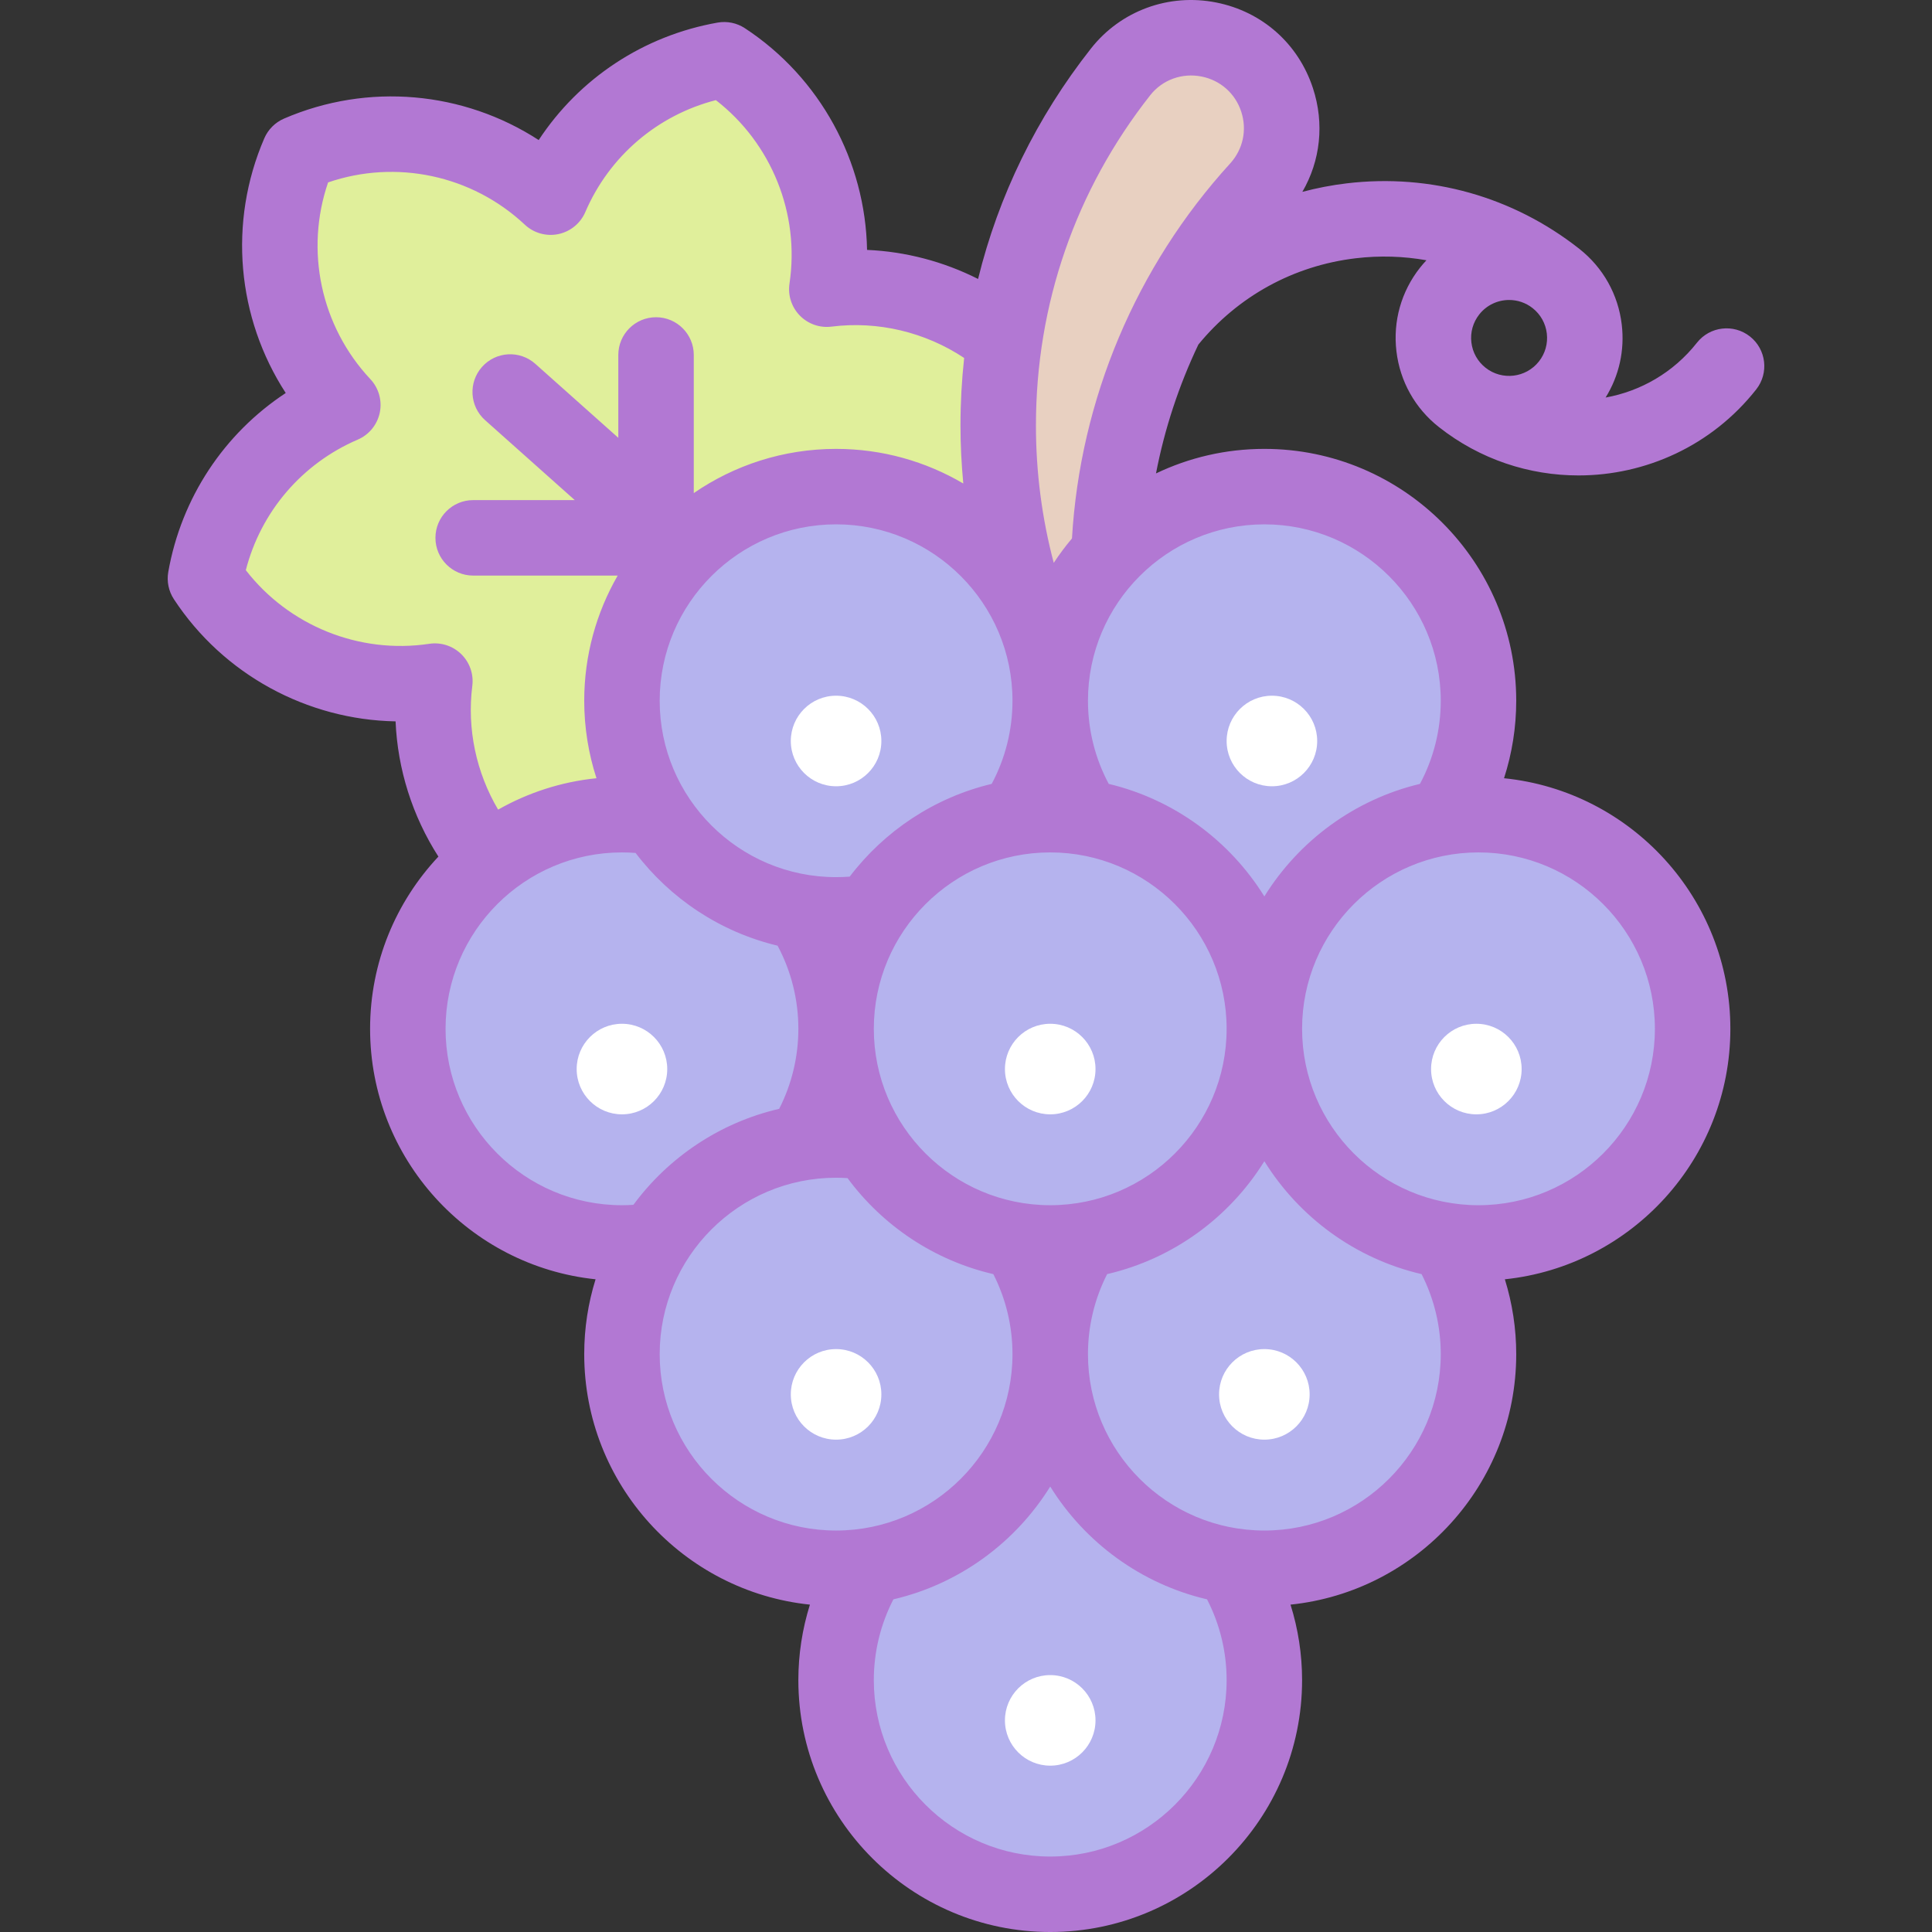 <svg id="Capa_1" enable-background="new 0 0 512.01 512.01" height="512" viewBox="0 0 512.01 512.01" width="512" xmlns="http://www.w3.org/2000/svg"><rect x="0" y="0" width="512.01" height="512.01" fill="#333333" stroke="none"/><g id="XMLID_2_"><g id="XMLID_40_"><path id="XMLID_58_" d="m219.114 76.638c3.664-24.381-7.531-47.904-27.197-60.803-20.229 3.573-37.711 17.151-45.989 36.415-18.395-17.232-44.729-21.126-66.704-11.634-9.492 21.974-5.598 48.309 11.634 66.704-19.264 8.279-32.842 25.76-36.414 45.989 12.899 19.667 36.423 30.862 60.803 27.197-2.736 21.65 6.256 42.888 22.914 56.099 24.496-2.083 46.409-18.755 53.937-43.724 4.289-14.224 3.184-28.779-2.11-41.501 12.722 5.293 27.276 6.398 41.501 2.11 24.969-7.528 41.642-29.441 43.724-53.937-13.211-16.659-34.449-25.651-56.099-22.915z" fill="#e0ef9b"/><path id="XMLID_53_" d="m320.385 10.474c-8.789-1.75-17.86 1.525-23.405 8.566-20.32 25.802-32.443 58.362-32.443 93.753 0 42.683 17.64 81.24 46.02 108.799-10.705-20.784-16.752-44.359-16.752-69.347 0-39.354 14.99-75.207 39.572-102.161 12.559-13.773 5.289-35.971-12.992-39.61z" fill="#e8d0c1"/><g fill="#b5b3ee"><circle id="XMLID_51_" cx="164.827" cy="272.65" r="56.749"/><circle id="XMLID_50_" cx="278.324" cy="445.261" r="56.749"/><circle id="XMLID_49_" cx="221.576" cy="358.865" r="56.749"/><circle id="XMLID_46_" cx="335.073" cy="358.865" r="56.749"/><circle id="XMLID_45_" cx="221.576" cy="185.709" r="56.749"/><circle id="XMLID_44_" cx="335.073" cy="185.709" r="56.749"/><circle id="XMLID_43_" cx="391.822" cy="272.65" r="56.749"/><circle id="XMLID_42_" cx="278.325" cy="272.65" r="56.749"/></g></g><g fill="#fff"><circle id="XMLID_39_" cx="278.325" cy="455.926" r="12"/><circle id="XMLID_37_" cx="221.576" cy="369.53" r="12"/><circle id="XMLID_36_" cx="335.073" cy="369.53" r="12"/><circle id="XMLID_35_" cx="278.326" cy="283.316" r="12"/><circle id="XMLID_32_" cx="391.257" cy="283.316" r="12"/><circle id="XMLID_20_" cx="164.828" cy="283.316" r="12"/><circle id="XMLID_6_" cx="221.576" cy="196.374" r="12"/><circle id="XMLID_3_" cx="337.076" cy="196.374" r="12"/></g><path d="m463.757 89.163c-4.335-3.418-10.625-2.674-14.043 1.664-6.261 7.943-14.958 12.854-24.204 14.528 3.572-5.759 5.088-12.504 4.279-19.333-.944-7.975-4.938-15.104-11.246-20.075-17.542-13.826-39.416-19.993-61.6-17.363-4.019.476-7.958 1.24-11.801 2.261 4.798-8.258 5.887-18.108 2.8-27.502-3.87-11.779-13.442-20.256-25.605-22.677-12.584-2.504-25.318 2.162-33.213 12.187-14.422 18.313-24.502 38.995-29.922 61.076-9.142-4.615-19.194-7.262-29.42-7.702-.43-23.439-12.397-45.647-32.382-58.754-2.13-1.397-4.714-1.93-7.224-1.486-19.661 3.472-36.675 14.805-47.417 31.128-19.901-12.922-45.215-15.307-67.502-5.68-2.339 1.011-4.204 2.875-5.214 5.215-9.627 22.284-7.243 47.6 5.679 67.501-16.323 10.742-27.655 27.756-31.128 47.417-.443 2.509.088 5.093 1.486 7.224 13.108 19.985 35.311 31.952 58.751 32.381.541 12.689 4.462 25.1 11.352 35.839-11.215 11.946-18.105 27.998-18.105 45.637 0 34.444 26.226 62.874 59.756 66.381-1.955 6.268-3.008 12.93-3.008 19.834 0 34.464 26.255 62.908 59.814 66.388-2.018 6.434-3.066 13.173-3.066 20.009 0 36.805 29.943 66.749 66.748 66.749 36.806 0 66.749-29.943 66.749-66.749 0-6.836-1.048-13.575-3.066-20.008 33.56-3.479 59.816-31.924 59.816-66.388 0-6.774-1.03-13.452-3.013-19.833 33.533-3.505 59.762-31.936 59.762-66.381 0-34.521-26.342-63.004-59.981-66.407 2.127-6.586 3.232-13.502 3.232-20.535 0-36.805-29.943-66.749-66.749-66.749-10.276 0-20.014 2.338-28.718 6.504 2.279-11.831 6.064-23.308 11.23-34.15 10.479-12.802 25.236-20.917 41.71-22.87 6.333-.75 12.632-.558 18.735.53-.592.63-1.166 1.285-1.711 1.976-4.972 6.307-7.188 14.173-6.243 22.147s4.939 15.104 11.247 20.075c10.961 8.639 24.023 12.826 37.002 12.826 17.729 0 35.295-7.82 47.095-22.792 3.421-4.337 2.676-10.625-1.662-14.043zm-158.92-63.937c3.213-4.081 8.427-5.974 13.596-4.945 4.992.994 8.921 4.472 10.508 9.304 1.592 4.844.488 9.987-2.952 13.76-24.932 27.338-39.74 62.512-41.901 99.352-1.736 2.054-3.348 4.215-4.829 6.47-3.129-11.812-4.72-24.024-4.72-36.374-.001-32.118 10.477-62.398 30.298-87.567zm-26.512 294.173c-25.777 0-46.749-20.971-46.749-46.749s20.972-46.749 46.749-46.749 46.748 20.971 46.748 46.749-20.97 46.749-46.748 46.749zm-103.498-133.691c0-25.777 20.972-46.749 46.749-46.749s46.749 20.971 46.749 46.749c0 7.743-1.9 15.284-5.513 22.033-15.222 3.638-28.435 12.495-37.629 24.579-1.199.091-2.404.137-3.607.137-25.777 0-46.749-20.971-46.749-46.749zm-61.067-15.091c-18.578 2.794-37.23-4.809-48.615-19.513 3.98-15.468 14.838-28.227 29.66-34.597 2.994-1.287 5.174-3.952 5.84-7.141.667-3.19-.262-6.504-2.49-8.883-13.17-14.058-17.376-34.137-11.206-52.141 18.005-6.171 38.084-1.964 52.141 11.206 2.379 2.229 5.694 3.158 8.883 2.491s5.854-2.846 7.142-5.84c6.37-14.823 19.129-25.681 34.597-29.662 14.705 11.386 22.306 30.041 19.514 48.615-.466 3.097.547 6.233 2.735 8.474 2.189 2.241 5.304 3.33 8.407 2.934 12.292-1.552 24.839 1.457 35.146 8.307-.643 5.908-.975 11.888-.975 17.927 0 5.139.267 10.255.746 15.34-9.901-5.819-21.417-9.172-33.708-9.172-13.987 0-26.978 4.333-37.716 11.715v-36.605c0-5.523-4.478-10-10-10s-10 4.477-10 10v21.956l-21.995-19.606c-4.126-3.677-10.444-3.311-14.119.811-3.675 4.123-3.312 10.444.811 14.119l23.766 21.185h-26.927c-5.522 0-10 4.477-10 10s4.478 10 10 10h38.294c-5.627 9.78-8.864 21.102-8.864 33.172 0 7.163 1.147 14.061 3.246 20.534-9.4.949-18.22 3.87-26.066 8.32-5.807-9.831-8.28-21.407-6.84-32.803.393-3.107-.692-6.219-2.934-8.407-2.24-2.188-5.369-3.199-8.473-2.736zm51.067 148.782c-25.777 0-46.748-20.971-46.748-46.749s20.971-46.749 46.748-46.749c1.204 0 2.41.048 3.61.14 9.195 12.085 22.41 20.941 37.635 24.578 3.61 6.747 5.505 14.298 5.505 22.031 0 7.418-1.751 14.67-5.083 21.205-15.723 3.647-29.334 12.851-38.632 25.44-1.01.065-2.023.104-3.035.104zm10 39.466c0-25.777 20.972-46.749 46.749-46.749 1.011 0 2.024.038 3.034.103 9.299 12.59 22.912 21.795 38.637 25.442 3.328 6.534 5.078 13.799 5.078 21.204 0 25.777-20.972 46.749-46.749 46.749s-46.749-20.972-46.749-46.749zm103.496 133.145c-25.777 0-46.748-20.971-46.748-46.749 0-7.496 1.788-14.822 5.187-21.411 17.488-4.086 32.353-15.055 41.563-29.897 9.21 14.841 24.073 25.809 41.56 29.896 3.399 6.589 5.187 13.916 5.187 21.412 0 25.778-20.971 46.749-46.749 46.749zm56.75-86.397c-25.777 0-46.748-20.971-46.748-46.749 0-7.411 1.755-14.671 5.084-21.206 17.531-4.068 32.435-15.05 41.664-29.92 9.229 14.871 24.134 25.854 41.667 29.921 3.33 6.536 5.082 13.787 5.082 21.205 0 25.778-20.971 46.749-46.749 46.749zm103.498-132.963c0 25.777-20.972 46.749-46.749 46.749s-46.749-20.971-46.749-46.749 20.972-46.749 46.749-46.749 46.749 20.972 46.749 46.749zm-56.749-86.942c0 7.746-1.9 15.284-5.513 22.033-17.347 4.146-32.083 15.072-41.236 29.821-9.154-14.75-23.891-25.676-41.238-29.821-3.612-6.748-5.51-14.292-5.51-22.032 0-25.777 20.971-46.749 46.748-46.749s46.749 20.971 46.749 46.748zm28.106-97.333c.316 2.67-.426 5.303-2.09 7.414 0 0 0 0-.001 0-3.433 4.358-9.774 5.111-14.134 1.675-2.111-1.665-3.449-4.051-3.766-6.721s.426-5.302 2.091-7.414c1.983-2.517 4.936-3.831 7.915-3.831 2.182 0 4.377.704 6.22 2.156 2.111 1.665 3.448 4.052 3.765 6.721z" fill="#b278d3"/></g></svg>